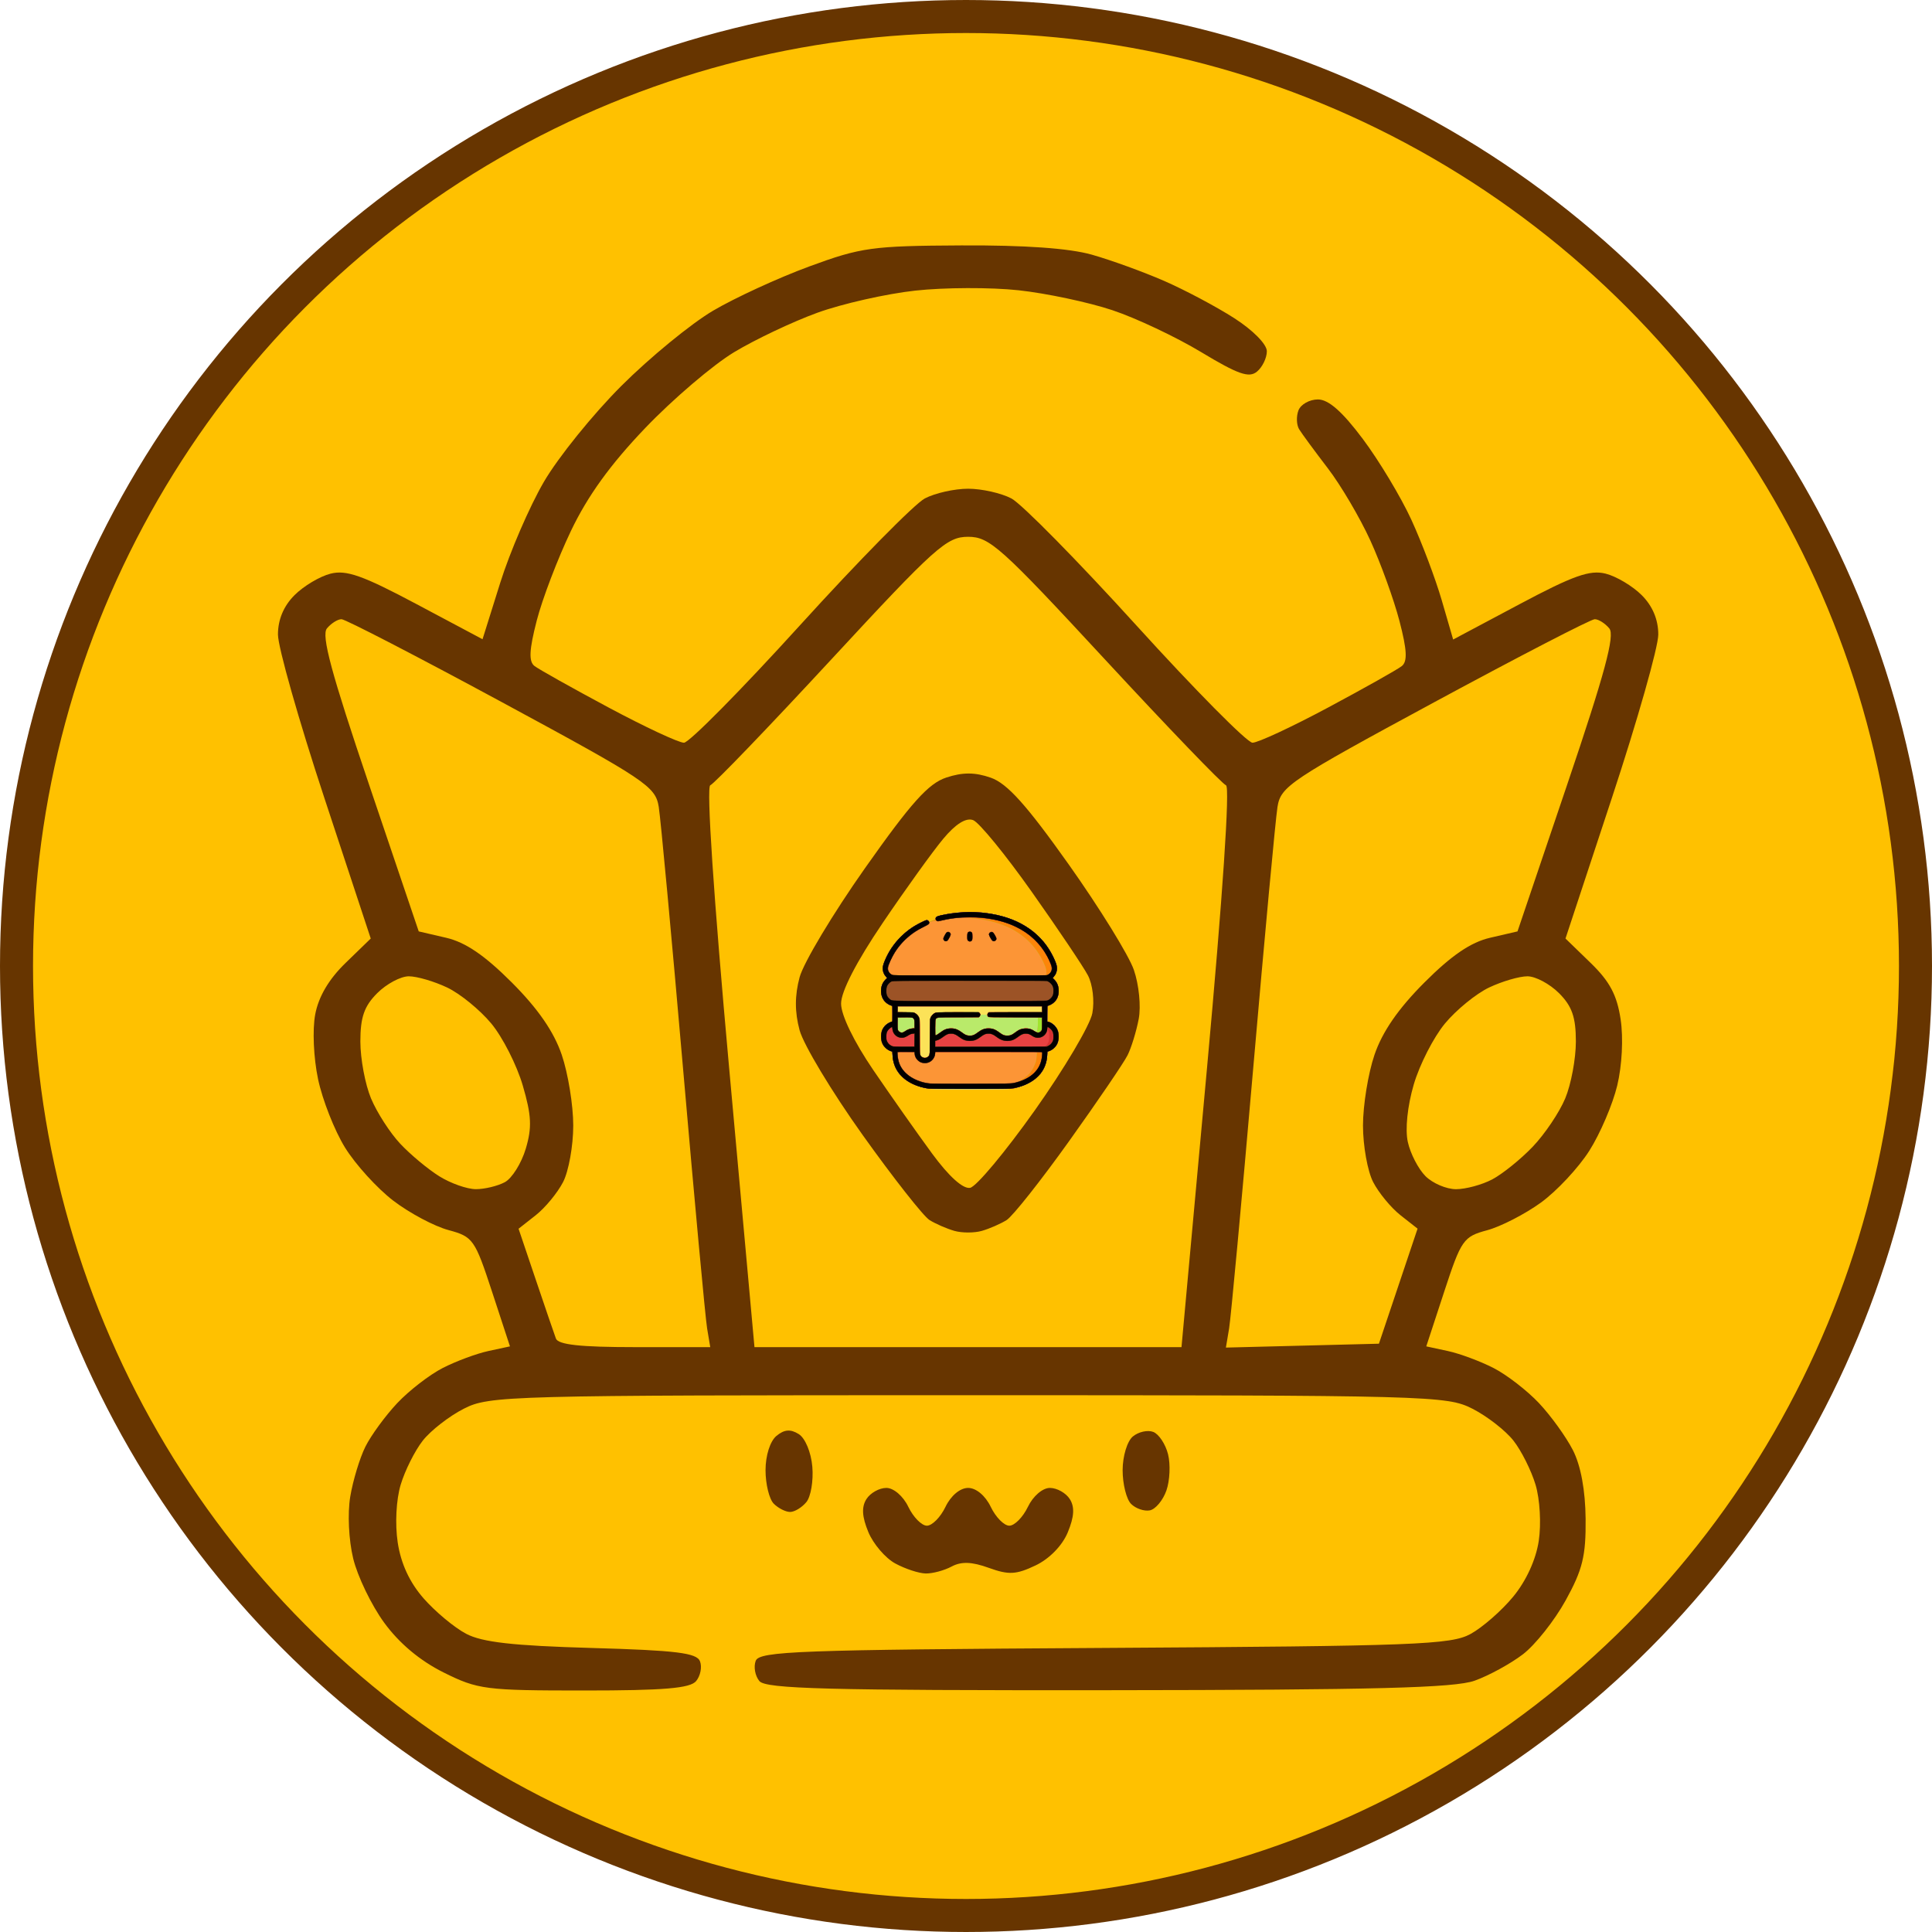 <svg width="351" height="351" viewBox="0 0 351 351" fill="none" xmlns="http://www.w3.org/2000/svg">
<circle cx="175.5" cy="175.5" r="172.5" fill="#FFC100" stroke="#673500" stroke-width="6"/>
<g clip-path="url(#clip0_56_78)">
<path d="M106.11 307.125C88.153 307.125 86.827 306.954 80.578 303.841C76.286 301.702 72.523 298.547 69.79 294.795C67.481 291.627 64.951 286.384 64.167 283.144C63.354 279.783 63.124 274.962 63.63 271.916C64.118 268.979 65.356 264.893 66.38 262.834C67.406 260.776 70.006 257.217 72.159 254.927C74.312 252.637 78.039 249.758 80.441 248.529C82.843 247.301 86.572 245.915 88.728 245.45L92.648 244.604L89.391 234.667C86.273 225.156 85.933 224.677 81.468 223.474C78.902 222.783 74.405 220.389 71.475 218.154C68.544 215.919 64.587 211.568 62.682 208.486C60.776 205.403 58.571 199.802 57.781 196.039C56.967 192.157 56.743 187.08 57.265 184.303C57.871 181.068 59.739 177.899 62.769 174.959L67.356 170.509L58.927 144.966C54.291 130.918 50.498 117.558 50.498 115.279C50.498 112.56 51.535 110.097 53.51 108.122C55.166 106.466 58.114 104.709 60.06 104.219C62.919 103.499 65.908 104.557 75.632 109.73L87.666 116.132L90.876 105.892C92.642 100.26 96.21 92.006 98.805 87.551C101.399 83.096 107.747 75.236 112.911 70.084C118.075 64.933 125.562 58.796 129.548 56.447C133.534 54.098 141.38 50.488 146.983 48.424C156.438 44.942 158.426 44.666 174.637 44.586C186.162 44.528 194.226 45.099 198.342 46.262C201.773 47.232 207.666 49.368 211.438 51.008C215.21 52.649 220.965 55.703 224.226 57.797C227.642 59.988 230.157 62.54 230.157 63.814C230.157 65.031 229.35 66.697 228.363 67.515C226.923 68.71 224.926 68.013 218.238 63.979C213.656 61.215 206.374 57.778 202.055 56.341C197.736 54.904 190.081 53.281 185.044 52.734C180.006 52.187 171.557 52.216 166.268 52.799C160.978 53.382 152.983 55.191 148.499 56.818C144.016 58.445 137.204 61.673 133.361 63.99C129.518 66.308 122.264 72.498 117.239 77.746C110.893 84.376 106.767 90.089 103.724 96.461C101.314 101.505 98.517 108.841 97.508 112.762C96.141 118.074 96.037 120.172 97.102 120.994C97.888 121.6 103.935 124.989 110.539 128.524C117.142 132.059 123.318 134.945 124.263 134.936C125.207 134.928 134.682 125.335 145.318 113.619C155.954 101.903 166.172 91.523 168.025 90.553C169.878 89.583 173.415 88.79 175.885 88.79C178.355 88.79 181.891 89.583 183.744 90.553C185.597 91.523 195.816 101.903 206.452 113.619C217.088 125.335 226.582 134.928 227.549 134.936C228.517 134.945 234.693 132.07 241.273 128.548C247.854 125.026 253.881 121.637 254.667 121.017C255.733 120.178 255.626 118.087 254.247 112.807C253.229 108.911 250.85 102.334 248.959 98.192C247.068 94.05 243.583 88.135 241.215 85.047C238.847 81.959 236.511 78.781 236.024 77.986C235.537 77.19 235.482 75.646 235.9 74.555C236.319 73.463 237.911 72.57 239.438 72.57C241.363 72.57 243.862 74.77 247.588 79.744C250.543 83.69 254.514 90.296 256.411 94.425C258.309 98.554 260.793 105.139 261.933 109.059L264.005 116.185L276.088 109.756C285.855 104.56 288.85 103.498 291.71 104.219C293.656 104.709 296.604 106.466 298.26 108.122C300.235 110.097 301.272 112.56 301.272 115.279C301.272 117.558 297.479 130.918 292.843 144.966L284.414 170.509L288.987 174.945C292.457 178.311 293.77 180.783 294.432 185.194C294.943 188.6 294.687 193.576 293.815 197.212C292.996 200.625 290.717 205.955 288.749 209.057C286.782 212.16 282.813 216.407 279.93 218.496C277.046 220.584 272.651 222.842 270.162 223.512C265.867 224.668 265.471 225.236 262.379 234.667L259.121 244.604L263.042 245.45C265.198 245.915 268.927 247.301 271.328 248.529C273.73 249.758 277.457 252.637 279.61 254.927C281.764 257.217 284.531 261.056 285.759 263.458C287.192 266.259 288.021 270.733 288.07 275.934C288.135 282.673 287.523 285.176 284.449 290.744C282.414 294.429 278.912 298.846 276.665 300.559C274.419 302.273 270.475 304.426 267.9 305.345C264.237 306.652 249.755 307.027 201.302 307.07C150.277 307.115 139.135 306.824 137.963 305.412C137.181 304.469 136.881 302.814 137.296 301.732C137.966 299.986 145.04 299.724 200.635 299.391C257.159 299.052 263.601 298.807 267.161 296.858C269.33 295.672 272.82 292.619 274.918 290.074C277.275 287.215 279.047 283.344 279.557 279.943C280.021 276.851 279.766 272.379 278.975 269.741C278.201 267.157 276.391 263.548 274.954 261.721C273.516 259.893 270.17 257.291 267.517 255.937C262.854 253.558 259.823 253.477 175.885 253.477C91.947 253.477 88.915 253.558 84.252 255.937C81.6 257.291 78.253 259.893 76.816 261.721C75.378 263.548 73.569 267.157 72.794 269.741C71.974 272.481 71.749 276.851 72.255 280.229C72.831 284.068 74.42 287.497 76.968 290.398C79.082 292.806 82.553 295.694 84.681 296.817C87.606 298.359 93.179 298.99 107.501 299.398C122.885 299.837 126.587 300.292 127.173 301.818C127.569 302.852 127.254 304.469 126.472 305.412C125.381 306.727 120.647 307.125 106.11 307.125ZM115.304 244.743H129.036L128.462 241.312C128.146 239.425 126.184 218.231 124.102 194.214C122.02 170.198 120.029 148.766 119.678 146.588C119.078 142.863 117.391 141.737 91.172 127.562C75.844 119.275 62.736 112.495 62.044 112.495C61.351 112.495 60.16 113.247 59.397 114.166C58.345 115.434 60.19 122.278 67.042 142.526L76.074 169.215L81.046 170.368C84.562 171.182 88.06 173.564 92.991 178.5C97.737 183.251 100.632 187.445 102.055 191.63C103.205 195.011 104.146 200.794 104.146 204.48C104.146 208.166 103.315 212.788 102.3 214.752C101.284 216.716 99.049 219.428 97.332 220.778L94.211 223.233L97.317 232.429C99.024 237.486 100.681 242.326 100.997 243.184C101.41 244.302 105.457 244.743 115.304 244.743ZM175.86 244.743H214.651L219.297 193.907C222.152 162.668 223.477 142.915 222.735 142.667C222.071 142.446 212.212 132.198 200.826 119.894C181.813 99.349 179.778 97.523 175.885 97.523C171.991 97.523 169.956 99.349 150.944 119.894C139.558 132.198 129.703 142.444 129.043 142.664C128.313 142.908 129.647 162.929 132.457 193.904L137.07 244.743H175.86ZM178.38 223.622C177.008 224.014 174.762 224.014 173.39 223.622C172.017 223.23 169.988 222.349 168.881 221.662C167.774 220.976 162.299 214.013 156.714 206.188C151.129 198.364 145.977 189.802 145.266 187.162C144.374 183.847 144.375 180.872 145.271 177.543C145.985 174.893 151.347 165.951 157.187 157.673C165.554 145.811 168.676 142.334 171.918 141.264C174.898 140.28 177.125 140.287 179.997 141.288C182.983 142.329 186.477 146.215 194.15 157.031C199.753 164.93 205.084 173.559 205.996 176.207C206.926 178.907 207.314 182.824 206.878 185.123C206.45 187.378 205.537 190.347 204.849 191.719C204.161 193.091 199.384 200.109 194.235 207.314C189.085 214.519 183.972 220.976 182.873 221.662C181.774 222.348 179.752 223.23 178.38 223.622L178.38 223.622ZM176.252 215.8C177.381 215.582 182.671 209.243 188.009 201.713C193.347 194.182 198.047 186.245 198.454 184.075C198.87 181.858 198.515 178.842 197.643 177.191C196.79 175.575 192.195 168.741 187.432 162.005C182.67 155.268 177.885 149.416 176.801 149C175.511 148.505 173.63 149.678 171.369 152.386C169.467 154.665 164.511 161.551 160.357 167.689C155.587 174.737 152.804 180.133 152.804 182.332C152.804 184.427 155.13 189.229 158.64 194.381C161.85 199.093 166.664 205.928 169.338 209.571C172.395 213.735 174.963 216.048 176.252 215.8ZM236.619 244.472L250.52 244.12L254.03 233.669L257.539 223.218L254.428 220.77C252.717 219.424 250.486 216.716 249.47 214.752C248.454 212.788 247.624 208.166 247.624 204.48C247.624 200.794 248.564 195.011 249.714 191.63C251.137 187.445 254.033 183.251 258.779 178.5C263.71 173.564 267.208 171.182 270.724 170.368L275.695 169.215L284.727 142.526C291.58 122.278 293.424 115.434 292.372 114.166C291.609 113.247 290.418 112.495 289.726 112.495C289.033 112.495 275.926 119.275 260.598 127.562C234.378 141.737 232.691 142.863 232.091 146.588C231.74 148.766 229.75 170.198 227.668 194.214C225.586 218.231 223.62 239.444 223.3 241.353L222.717 244.825L236.619 244.472ZM86.449 216.043C88.038 216.046 90.405 215.477 91.708 214.78C93.011 214.083 94.722 211.358 95.511 208.726C96.669 204.86 96.566 202.647 94.974 197.206C93.89 193.502 91.319 188.439 89.261 185.956C87.202 183.472 83.589 180.524 81.231 179.406C78.874 178.287 75.741 177.371 74.269 177.371C72.798 177.371 70.216 178.75 68.532 180.434C66.172 182.793 65.469 184.807 65.469 189.207C65.469 192.348 66.341 197.006 67.407 199.557C68.473 202.108 70.859 205.811 72.71 207.785C74.56 209.759 77.759 212.423 79.817 213.706C81.876 214.989 84.86 216.041 86.449 216.043ZM264.528 216.048C266.278 216.048 269.226 215.254 271.079 214.283C272.931 213.312 276.244 210.645 278.439 208.357C280.634 206.068 283.301 202.108 284.365 199.557C285.429 197.006 286.3 192.348 286.3 189.207C286.3 184.807 285.597 182.793 283.238 180.434C281.553 178.749 278.971 177.371 277.5 177.371C276.029 177.371 272.896 178.287 270.538 179.406C268.18 180.524 264.567 183.472 262.509 185.956C260.451 188.439 257.901 193.428 256.843 197.042C255.698 200.954 255.262 205.171 255.766 207.462C256.231 209.579 257.677 212.377 258.979 213.68C260.282 214.982 262.779 216.048 264.528 216.048ZM168.169 285.865C166.923 285.838 164.437 285.018 162.645 284.044C160.853 283.07 158.652 280.5 157.754 278.332C156.602 275.551 156.499 273.793 157.406 272.356C158.112 271.236 159.744 270.32 161.032 270.32C162.357 270.32 164.089 271.81 165.019 273.751C165.924 275.638 167.445 277.182 168.399 277.182C169.353 277.182 170.874 275.638 171.779 273.751C172.751 271.723 174.43 270.32 175.885 270.32C177.34 270.32 179.019 271.723 179.991 273.751C180.895 275.638 182.416 277.182 183.371 277.182C184.325 277.182 185.846 275.638 186.75 273.751C187.68 271.81 189.412 270.32 190.737 270.32C192.026 270.32 193.658 271.236 194.364 272.356C195.272 273.795 195.162 275.565 193.989 278.397C192.991 280.806 190.659 283.199 188.139 284.401C184.611 286.083 183.267 286.153 179.645 284.844C176.554 283.726 174.652 283.658 172.889 284.602C171.539 285.324 169.415 285.893 168.169 285.865L168.169 285.865ZM143.543 274.687C142.735 274.687 141.4 274.013 140.577 273.189C139.753 272.366 139.08 269.628 139.08 267.104C139.08 264.44 139.908 261.828 141.056 260.876C142.483 259.691 143.609 259.597 145.11 260.538C146.29 261.276 147.359 263.847 147.582 266.479C147.798 269.03 147.308 271.921 146.493 272.902C145.679 273.884 144.351 274.687 143.543 274.687ZM208.895 274.399C207.866 274.597 206.333 274.069 205.49 273.226C204.647 272.382 203.956 269.628 203.956 267.104C203.956 264.565 204.785 261.828 205.812 260.976C206.833 260.129 208.5 259.755 209.518 260.146C210.535 260.536 211.746 262.362 212.208 264.204C212.67 266.045 212.535 269.011 211.908 270.795C211.28 272.579 209.925 274.201 208.895 274.399Z" fill="#673500"/>
<path d="M169.051 197.834C167.871 197.737 166.72 197.414 165.679 196.888C163.471 195.774 162.258 194.014 162.107 191.706C162.075 191.213 162.044 191.072 161.965 191.046C161.067 190.745 160.411 190.096 160.168 189.267C160.036 188.815 160.036 187.819 160.168 187.367C160.298 186.922 160.578 186.488 160.942 186.164C161.242 185.898 161.779 185.608 161.975 185.607C162.077 185.607 162.085 185.497 162.085 184.197V182.787L161.786 182.674C161.137 182.428 160.561 181.895 160.269 181.271C160.111 180.933 160.1 180.853 160.1 180.028C160.1 179.166 160.104 179.135 160.301 178.72C160.421 178.467 160.634 178.164 160.828 177.97C161.083 177.714 161.133 177.633 161.061 177.593C160.886 177.495 160.517 176.875 160.411 176.502C160.27 176.005 160.322 175.549 160.601 174.827C161.618 172.194 163.388 170.004 165.773 168.429C166.535 167.926 168.109 167.136 168.349 167.136C168.455 167.136 168.601 167.195 168.68 167.269L168.822 167.402L169.376 167.217C169.904 167.041 169.933 167.022 169.974 166.819C170.046 166.466 170.131 166.43 171.604 166.131C174.627 165.518 177.819 165.519 180.836 166.134C185.989 167.185 189.749 170.045 191.61 174.329C191.994 175.213 192.117 175.704 192.065 176.148C192.017 176.567 191.743 177.176 191.476 177.46L191.282 177.667L191.596 177.981C191.779 178.164 191.994 178.472 192.111 178.72C192.308 179.135 192.312 179.166 192.312 180.028C192.312 180.853 192.302 180.933 192.144 181.271C191.851 181.895 191.275 182.428 190.626 182.674L190.327 182.787V184.197C190.327 185.513 190.334 185.607 190.44 185.607C190.618 185.607 191.158 185.898 191.459 186.155C191.801 186.448 192.113 186.931 192.243 187.37C192.376 187.818 192.377 188.813 192.244 189.267C192.002 190.096 191.346 190.745 190.447 191.046C190.367 191.073 190.336 191.215 190.301 191.72C190.142 194.031 188.935 195.779 186.734 196.888C185.64 197.438 184.585 197.728 183.281 197.836C182.425 197.907 169.914 197.905 169.051 197.834L169.051 197.834Z" fill="#FCE258"/>
<path d="M169.051 197.834C167.871 197.737 166.72 197.414 165.679 196.888C163.471 195.774 162.258 194.014 162.107 191.706C162.075 191.213 162.044 191.072 161.965 191.046C161.067 190.745 160.411 190.096 160.168 189.267C160.036 188.815 160.036 187.819 160.168 187.367C160.298 186.922 160.578 186.488 160.942 186.164C161.242 185.898 161.779 185.608 161.975 185.607C162.077 185.607 162.085 185.497 162.085 184.197V182.787L161.786 182.674C161.137 182.428 160.561 181.895 160.269 181.271C160.111 180.933 160.1 180.853 160.1 180.028C160.1 179.166 160.104 179.135 160.301 178.72C160.421 178.467 160.634 178.164 160.828 177.97C161.083 177.714 161.133 177.633 161.061 177.593C160.886 177.495 160.517 176.875 160.411 176.502C160.27 176.005 160.322 175.549 160.601 174.827C161.618 172.194 163.388 170.004 165.773 168.429C166.535 167.926 168.109 167.136 168.349 167.136C168.457 167.136 168.602 167.195 168.685 167.274L168.831 167.411L169.398 167.227C169.931 167.054 169.965 167.033 169.965 166.869C169.965 166.504 170.131 166.43 171.604 166.131C174.627 165.518 177.819 165.519 180.836 166.134C185.989 167.185 189.749 170.045 191.61 174.329C191.994 175.213 192.117 175.704 192.065 176.148C192.017 176.567 191.743 177.176 191.476 177.46L191.282 177.667L191.596 177.981C191.779 178.164 191.994 178.472 192.111 178.72C192.308 179.135 192.312 179.166 192.312 180.028C192.312 180.853 192.302 180.933 192.144 181.271C191.851 181.895 191.275 182.428 190.626 182.674L190.327 182.787V184.197C190.327 185.513 190.334 185.607 190.44 185.607C190.618 185.607 191.158 185.898 191.459 186.155C191.801 186.448 192.113 186.931 192.243 187.37C192.376 187.818 192.377 188.813 192.244 189.267C192.002 190.096 191.346 190.745 190.447 191.046C190.367 191.073 190.336 191.215 190.301 191.72C190.142 194.031 188.935 195.779 186.734 196.888C185.64 197.438 184.585 197.728 183.281 197.836C182.425 197.907 169.914 197.905 169.051 197.834L169.051 197.834ZM168.496 192.039C168.942 191.768 168.922 191.933 168.957 188.257C168.992 184.571 168.965 184.792 169.44 184.333C169.935 183.855 169.745 183.875 173.911 183.855C176.396 183.843 177.693 183.859 177.809 183.903C177.911 183.941 178.012 184.047 178.054 184.157L178.125 184.346L178.726 184.345L179.327 184.345L179.434 184.156C179.493 184.051 179.616 183.938 179.706 183.904C179.809 183.864 181.626 183.841 184.594 183.841H189.318V183.337V182.833H176.206H163.094V183.332V183.831L164.497 183.852C165.817 183.872 165.917 183.881 166.199 184.02C166.363 184.101 166.598 184.284 166.72 184.427C167.121 184.896 167.129 184.965 167.129 188.408C167.129 191.832 167.121 191.762 167.538 192.037C167.786 192.2 168.23 192.201 168.496 192.039V192.039Z" fill="#B9EA6A"/>
<path d="M169.051 197.834C167.871 197.737 166.72 197.414 165.679 196.888C163.471 195.774 162.258 194.014 162.107 191.706C162.075 191.213 162.044 191.072 161.965 191.046C161.067 190.745 160.411 190.096 160.168 189.267C160.036 188.815 160.036 187.819 160.168 187.367C160.298 186.922 160.578 186.488 160.942 186.164C161.242 185.898 161.779 185.608 161.975 185.607C162.077 185.607 162.085 185.497 162.085 184.197V182.787L161.786 182.674C161.137 182.428 160.561 181.895 160.269 181.271C160.111 180.933 160.1 180.853 160.1 180.028C160.1 179.166 160.104 179.135 160.301 178.72C160.421 178.467 160.634 178.164 160.828 177.97C161.083 177.714 161.133 177.633 161.061 177.593C160.886 177.495 160.517 176.875 160.411 176.502C160.27 176.005 160.322 175.549 160.601 174.827C161.618 172.194 163.388 170.004 165.773 168.429C166.535 167.926 168.109 167.136 168.349 167.136C168.457 167.136 168.602 167.195 168.685 167.274L168.831 167.411L169.398 167.227C169.931 167.054 169.965 167.033 169.965 166.869C169.965 166.504 170.131 166.43 171.604 166.131C174.627 165.518 177.819 165.519 180.836 166.134C185.989 167.185 189.749 170.045 191.61 174.329C191.994 175.213 192.117 175.704 192.065 176.148C192.017 176.567 191.743 177.176 191.476 177.46L191.282 177.667L191.596 177.981C191.779 178.164 191.994 178.472 192.111 178.72C192.308 179.135 192.312 179.166 192.312 180.028C192.312 180.853 192.302 180.933 192.144 181.271C191.851 181.895 191.275 182.428 190.626 182.674L190.327 182.787V184.197C190.327 185.513 190.334 185.607 190.44 185.607C190.618 185.607 191.158 185.898 191.459 186.155C191.801 186.448 192.113 186.931 192.243 187.37C192.376 187.818 192.377 188.813 192.244 189.267C192.002 190.096 191.346 190.745 190.447 191.046C190.367 191.073 190.336 191.215 190.301 191.72C190.142 194.031 188.935 195.779 186.734 196.888C185.64 197.438 184.585 197.728 183.281 197.836C182.425 197.907 169.914 197.905 169.051 197.834L169.051 197.834ZM168.496 192.039C168.942 191.768 168.922 191.933 168.957 188.257C168.992 184.542 168.961 184.78 169.477 184.304C169.959 183.86 169.818 183.873 174.053 183.873H177.856L177.977 184.022C178.155 184.242 178.134 184.56 177.931 184.719C177.767 184.848 177.713 184.85 174.055 184.85H170.346L170.14 185.034L169.934 185.218L169.915 186.641C169.901 187.649 169.916 188.065 169.965 188.065C170.093 188.065 170.433 187.862 170.922 187.495C171.609 186.98 171.986 186.847 172.771 186.844C173.578 186.841 173.925 186.964 174.744 187.548C175.464 188.062 175.636 188.129 176.231 188.127C176.777 188.125 177.009 188.028 177.706 187.511C178.44 186.967 178.788 186.845 179.61 186.845C180.428 186.845 180.709 186.947 181.564 187.557C182.272 188.061 182.446 188.129 183.039 188.127C183.585 188.125 183.817 188.028 184.515 187.511C185.237 186.975 185.599 186.846 186.387 186.844C187.088 186.842 187.41 186.944 187.975 187.345C188.188 187.497 188.293 187.538 188.349 187.491C188.49 187.374 188.562 186.813 188.562 185.824V184.85H184.115H179.668L179.513 184.695C179.317 184.499 179.316 184.276 179.51 184.05L179.662 183.873L184.49 183.856L189.318 183.839V183.336V182.833H176.206H163.094V183.332V183.831L164.497 183.852C165.817 183.872 165.917 183.882 166.199 184.02C166.363 184.101 166.598 184.285 166.72 184.427C167.122 184.896 167.129 184.965 167.129 188.408C167.129 191.832 167.121 191.762 167.538 192.037C167.787 192.201 168.23 192.202 168.496 192.039L168.496 192.039ZM164.488 187.298C164.913 187.008 165.27 186.875 165.757 186.824L166.12 186.786V186.011C166.12 185.282 166.111 185.225 165.968 185.058L165.816 184.882L164.455 184.862L163.094 184.843V185.976C163.094 187.103 163.095 187.111 163.257 187.303C163.432 187.511 163.722 187.619 163.977 187.57C164.063 187.554 164.294 187.431 164.488 187.298V187.298Z" fill="#AAAAAA"/>
<path d="M168.767 197.793C167.83 197.689 166.486 197.286 165.652 196.86C163.481 195.753 162.285 194.02 162.157 191.797L162.116 191.084L161.74 190.931C161.02 190.639 160.521 190.146 160.242 189.452C160.125 189.158 160.104 188.984 160.105 188.317C160.106 187.43 160.171 187.184 160.55 186.63C160.816 186.241 161.26 185.898 161.759 185.695L162.116 185.55V184.156V182.761L161.801 182.654C160.976 182.373 160.321 181.63 160.138 180.765C159.91 179.689 160.163 178.686 160.837 177.999L161.157 177.673L160.898 177.378C160.334 176.737 160.221 175.902 160.571 174.954C161.587 172.201 163.535 169.844 166.121 168.24C166.827 167.803 168.193 167.136 168.384 167.136C168.458 167.136 168.582 167.201 168.658 167.28L168.798 167.423L169.381 167.232C169.88 167.069 169.964 167.022 169.964 166.903C169.965 166.614 170.206 166.463 170.941 166.293C172.771 165.87 174.155 165.72 176.205 165.72C177.96 165.72 178.658 165.776 180.177 166.037C185.465 166.945 189.342 169.653 191.365 173.85C191.548 174.231 191.776 174.763 191.871 175.031C192.184 175.916 192.017 176.863 191.443 177.459L191.245 177.665L191.57 177.995C192.047 178.48 192.288 179.036 192.328 179.747C192.364 180.376 192.272 180.962 192.077 181.35C191.775 181.951 191.215 182.448 190.609 182.654L190.294 182.761L190.277 184.17L190.26 185.58L190.533 185.653C191.208 185.833 191.948 186.551 192.198 187.267C192.371 187.763 192.354 188.984 192.167 189.452C191.89 190.145 191.391 190.639 190.67 190.931L190.294 191.084L190.256 191.765C190.091 194.726 188.084 196.78 184.495 197.659C183.927 197.798 183.927 197.798 176.457 197.808C172.349 197.814 168.888 197.807 168.766 197.793H168.767ZM168.495 192.039C168.941 191.768 168.921 191.933 168.956 188.257C168.991 184.542 168.96 184.78 169.476 184.304C169.958 183.86 169.817 183.873 174.052 183.873H177.855L177.976 184.022C178.154 184.242 178.133 184.56 177.93 184.719C177.766 184.848 177.712 184.85 174.054 184.85H170.344L170.139 185.034L169.933 185.218L169.914 186.641C169.9 187.649 169.915 188.065 169.964 188.065C170.092 188.065 170.432 187.862 170.921 187.495C171.608 186.98 171.985 186.847 172.769 186.844C173.577 186.841 173.924 186.964 174.743 187.548C175.463 188.062 175.635 188.129 176.23 188.127C176.776 188.125 177.008 188.028 177.705 187.511C178.439 186.967 178.787 186.845 179.609 186.845C180.427 186.845 180.708 186.947 181.563 187.557C182.271 188.061 182.445 188.129 183.038 188.127C183.584 188.125 183.816 188.028 184.513 187.511C185.236 186.975 185.598 186.846 186.386 186.844C187.087 186.842 187.409 186.944 187.974 187.345C188.187 187.497 188.292 187.538 188.348 187.491C188.489 187.374 188.561 186.813 188.561 185.824V184.85H184.114H179.666L179.512 184.695C179.316 184.499 179.315 184.276 179.509 184.05L179.661 183.873L184.489 183.856L189.317 183.839V183.336V182.833H176.205H163.093V183.332V183.831L164.496 183.852C165.816 183.872 165.916 183.882 166.198 184.02C166.362 184.101 166.597 184.285 166.719 184.427C167.12 184.896 167.127 184.965 167.127 188.408C167.127 191.832 167.12 191.762 167.537 192.037C167.785 192.201 168.229 192.202 168.495 192.039L168.495 192.039ZM164.487 187.298C164.912 187.008 165.269 186.875 165.756 186.824L166.119 186.786V186.011C166.119 185.282 166.11 185.225 165.967 185.058L165.815 184.882L164.454 184.862L163.093 184.843V185.976C163.093 187.103 163.094 187.111 163.256 187.303C163.431 187.511 163.721 187.619 163.976 187.57C164.062 187.554 164.293 187.431 164.487 187.298V187.298Z" fill="#FC9536"/>
<path d="M168.767 197.793C167.83 197.689 166.486 197.286 165.652 196.86C163.481 195.753 162.285 194.02 162.157 191.797L162.116 191.084L161.74 190.931C161.02 190.639 160.521 190.146 160.242 189.452C160.125 189.158 160.104 188.984 160.105 188.317C160.106 187.43 160.171 187.184 160.55 186.63C160.816 186.241 161.26 185.898 161.759 185.695L162.116 185.55V184.156V182.761L161.801 182.654C160.976 182.373 160.321 181.63 160.138 180.765C159.91 179.689 160.163 178.686 160.837 177.999L161.157 177.673L160.898 177.378C160.334 176.737 160.221 175.902 160.571 174.954C161.587 172.201 163.535 169.844 166.121 168.24C166.828 167.802 168.193 167.136 168.385 167.136C168.459 167.136 168.589 167.205 168.673 167.289L168.825 167.442L169.395 167.246C169.887 167.077 169.964 167.031 169.964 166.908C169.964 166.614 170.203 166.464 170.941 166.293C172.771 165.87 174.155 165.72 176.205 165.72C177.96 165.72 178.658 165.776 180.177 166.037C185.465 166.945 189.342 169.653 191.365 173.85C191.548 174.231 191.776 174.763 191.871 175.031C192.184 175.916 192.017 176.863 191.443 177.459L191.245 177.665L191.57 177.995C192.047 178.48 192.288 179.036 192.328 179.747C192.364 180.376 192.272 180.962 192.077 181.35C191.775 181.951 191.215 182.448 190.609 182.654L190.294 182.761L190.277 184.17L190.26 185.58L190.533 185.653C191.208 185.833 191.948 186.551 192.198 187.267C192.371 187.763 192.354 188.984 192.167 189.452C191.89 190.145 191.391 190.639 190.67 190.931L190.294 191.084L190.256 191.765C190.091 194.726 188.084 196.78 184.495 197.659C183.927 197.798 183.927 197.798 176.457 197.808C172.349 197.814 168.888 197.807 168.766 197.793H168.767ZM184.211 196.744C185.202 196.517 186.492 195.697 187.168 194.863C187.575 194.36 188.009 193.527 188.181 192.917C188.254 192.658 188.331 192.155 188.352 191.8L188.391 191.154H179.146H169.901V191.395C169.901 191.995 169.468 192.655 168.869 192.967C168.417 193.203 167.684 193.212 167.227 192.987C166.63 192.693 166.233 192.14 166.145 191.477L166.103 191.154H164.598H163.093V191.566C163.093 192.099 163.247 192.842 163.465 193.365C164.242 195.221 166.27 196.501 168.987 196.85C169.091 196.863 172.453 196.869 176.457 196.863C183.09 196.853 183.78 196.843 184.211 196.744V196.744ZM168.623 191.963C168.955 191.657 168.956 191.648 168.956 188.311C168.956 186.099 168.977 185.14 169.031 184.961C169.129 184.632 169.58 184.137 169.916 183.99C170.166 183.881 170.437 183.872 173.81 183.854C175.803 183.843 177.528 183.852 177.643 183.873C178.095 183.957 178.265 184.456 177.93 184.719C177.766 184.848 177.712 184.85 174.054 184.85H170.344L170.139 185.034L169.933 185.218L169.914 186.641C169.9 187.649 169.915 188.065 169.964 188.065C170.092 188.065 170.432 187.862 170.921 187.495C171.608 186.98 171.985 186.847 172.769 186.844C173.577 186.841 173.924 186.964 174.743 187.548C175.463 188.062 175.635 188.129 176.23 188.127C176.776 188.125 177.008 188.028 177.705 187.511C178.439 186.967 178.787 186.845 179.609 186.845C180.427 186.845 180.708 186.947 181.563 187.557C182.271 188.061 182.445 188.129 183.038 188.127C183.584 188.125 183.816 188.028 184.513 187.511C185.236 186.975 185.598 186.846 186.386 186.844C187.087 186.842 187.409 186.944 187.974 187.345C188.187 187.497 188.292 187.538 188.348 187.491C188.489 187.374 188.561 186.813 188.561 185.824V184.85H184.114H179.666L179.512 184.695C179.316 184.499 179.315 184.276 179.509 184.05L179.661 183.873L184.489 183.856L189.317 183.838V183.336V182.833H176.205H163.093V183.33V183.828L164.496 183.851L165.898 183.874L166.245 184.069C166.677 184.312 166.969 184.683 167.059 185.103C167.103 185.31 167.128 186.513 167.128 188.494C167.128 191.422 167.134 191.573 167.25 191.765C167.529 192.221 168.233 192.323 168.623 191.963V191.963ZM164.487 187.298C164.912 187.008 165.269 186.875 165.756 186.824L166.119 186.786V186.011C166.119 185.282 166.11 185.225 165.967 185.058L165.815 184.882L164.454 184.862L163.093 184.843V185.976C163.093 187.103 163.094 187.111 163.256 187.303C163.431 187.511 163.721 187.619 163.976 187.57C164.062 187.554 164.293 187.431 164.487 187.298V187.298ZM190.023 177.081C190.176 176.81 190.114 176.108 189.889 175.553C188.678 172.566 186.705 170.35 183.896 168.822C181.512 167.526 178.178 166.758 174.937 166.758C173.585 166.758 172.874 166.855 170.677 167.341C170.416 167.398 170.317 167.396 170.193 167.33C170.025 167.24 169.813 167.261 169.192 167.432C168.897 167.512 168.829 167.556 168.828 167.665C168.824 167.89 168.699 167.987 167.947 168.344C165.737 169.396 164.047 170.836 162.758 172.763C162.005 173.889 161.328 175.394 161.328 175.941C161.328 176.516 161.731 177.029 162.288 177.161C162.402 177.188 168.67 177.212 176.219 177.216L189.943 177.222L190.023 177.081ZM171.689 170.982C171.525 170.916 171.351 170.68 171.351 170.523C171.351 170.356 171.845 169.483 172.002 169.373C172.075 169.322 172.201 169.28 172.282 169.28C172.478 169.28 172.738 169.549 172.738 169.752C172.738 169.917 172.293 170.793 172.152 170.905C172.025 171.007 171.832 171.039 171.689 170.982ZM175.831 170.879C175.723 170.741 175.701 170.623 175.701 170.188C175.701 169.58 175.772 169.381 176.027 169.275C176.251 169.182 176.464 169.262 176.618 169.496C176.771 169.729 176.728 170.724 176.558 170.912C176.378 171.111 176.001 171.094 175.831 170.879ZM180.227 170.871C179.994 170.602 179.672 169.954 179.672 169.754C179.672 169.406 180.056 169.177 180.363 169.341C180.509 169.419 181.059 170.352 181.059 170.522C181.059 170.592 181 170.724 180.928 170.815C180.769 171.018 180.38 171.049 180.227 170.871Z" fill="#A0E42D"/>
<path d="M168.767 197.793C167.83 197.689 166.486 197.286 165.652 196.86C163.481 195.753 162.285 194.02 162.157 191.797L162.116 191.084L161.74 190.931C161.02 190.639 160.521 190.146 160.242 189.452C160.125 189.158 160.104 188.984 160.105 188.317C160.106 187.43 160.171 187.184 160.55 186.63C160.816 186.241 161.26 185.898 161.759 185.695L162.116 185.55V184.156V182.761L161.801 182.654C160.976 182.373 160.321 181.63 160.138 180.765C159.91 179.689 160.163 178.686 160.837 177.999L161.157 177.673L160.898 177.378C160.334 176.737 160.221 175.902 160.571 174.954C161.587 172.201 163.535 169.844 166.121 168.24C166.828 167.802 168.193 167.136 168.385 167.136C168.459 167.136 168.589 167.205 168.673 167.289L168.825 167.442L169.395 167.246C169.887 167.077 169.964 167.031 169.964 166.908C169.964 166.614 170.203 166.464 170.941 166.293C172.771 165.87 174.155 165.72 176.205 165.72C177.96 165.72 178.658 165.776 180.177 166.037C185.465 166.945 189.342 169.653 191.365 173.85C191.548 174.231 191.776 174.763 191.871 175.031C192.184 175.916 192.017 176.863 191.443 177.459L191.245 177.665L191.57 177.995C192.047 178.48 192.288 179.036 192.328 179.747C192.364 180.376 192.272 180.962 192.077 181.35C191.775 181.951 191.215 182.448 190.609 182.654L190.294 182.761L190.277 184.17L190.26 185.58L190.533 185.653C191.208 185.833 191.948 186.551 192.198 187.267C192.371 187.763 192.354 188.984 192.167 189.452C191.89 190.145 191.391 190.639 190.67 190.931L190.294 191.084L190.256 191.765C190.091 194.726 188.084 196.78 184.495 197.659C183.927 197.798 183.927 197.798 176.457 197.808C172.349 197.814 168.888 197.807 168.766 197.793H168.767ZM184.211 196.744C185.202 196.517 186.492 195.697 187.168 194.863C187.575 194.36 188.009 193.527 188.181 192.917C188.254 192.658 188.331 192.155 188.352 191.8L188.391 191.154H179.146H169.901V191.395C169.901 191.995 169.468 192.655 168.869 192.967C168.417 193.203 167.684 193.212 167.227 192.987C166.63 192.693 166.233 192.14 166.145 191.477L166.103 191.154H164.598H163.093V191.566C163.093 192.099 163.247 192.842 163.465 193.365C164.242 195.221 166.27 196.501 168.987 196.85C169.091 196.863 172.453 196.869 176.457 196.863C183.09 196.853 183.78 196.843 184.211 196.744V196.744ZM168.51 192.044C168.595 191.983 168.723 191.856 168.794 191.76C168.92 191.591 168.925 191.495 168.956 188.297C168.987 185.063 168.989 185.003 169.125 184.75C169.286 184.449 169.646 184.115 169.942 183.991C170.11 183.921 170.875 183.905 173.997 183.905C177.76 183.905 177.847 183.907 177.97 184.031C178.145 184.206 178.133 184.504 177.941 184.695L177.787 184.85H174.093C170.085 184.85 170.136 184.846 169.976 185.195C169.925 185.307 169.901 185.806 169.901 186.745V188.13L170.111 188.042C170.227 187.994 170.56 187.777 170.852 187.56C171.479 187.094 171.78 186.954 172.366 186.858C173.188 186.722 173.949 186.953 174.781 187.59C175.385 188.053 175.629 188.148 176.205 188.146C176.795 188.144 176.906 188.099 177.665 187.554C178.565 186.906 179.259 186.711 180.109 186.866C180.61 186.957 180.983 187.143 181.628 187.621C182.227 188.066 182.466 188.154 183.045 188.147C183.572 188.141 183.808 188.048 184.363 187.628C184.994 187.15 185.29 186.998 185.796 186.892C186.584 186.725 187.277 186.872 187.973 187.35C188.381 187.632 188.704 187.666 188.983 187.459C189.288 187.232 189.315 187.109 189.316 185.939L189.317 184.852L184.465 184.835C179.139 184.817 179.466 184.842 179.385 184.438C179.357 184.3 179.383 184.203 179.483 184.077L179.618 183.905H184.468H189.317V183.369V182.833H176.205H163.093V183.365V183.898L164.564 183.917L166.035 183.936L166.345 184.127C166.693 184.343 167.023 184.824 167.087 185.211C167.108 185.342 167.126 186.819 167.127 188.494C167.127 191.014 167.143 191.569 167.218 191.713C167.456 192.173 168.098 192.337 168.51 192.043L168.51 192.044ZM164.385 187.379C164.817 187.072 165.153 186.932 165.645 186.855L166.119 186.782V186C166.119 185.22 166.118 185.218 165.935 185.034L165.75 184.85H164.422H163.093V185.976C163.093 187.036 163.101 187.113 163.23 187.276C163.529 187.657 163.943 187.694 164.385 187.379ZM190.023 177.081C190.176 176.81 190.114 176.108 189.889 175.553C188.678 172.566 186.705 170.35 183.896 168.822C181.512 167.526 178.178 166.758 174.937 166.758C173.585 166.758 172.874 166.855 170.677 167.341C170.416 167.398 170.317 167.396 170.193 167.33C170.025 167.24 169.813 167.261 169.192 167.432C168.897 167.512 168.829 167.556 168.828 167.665C168.824 167.89 168.699 167.987 167.947 168.344C165.737 169.396 164.047 170.836 162.758 172.763C162.005 173.889 161.328 175.394 161.328 175.941C161.328 176.516 161.731 177.029 162.288 177.161C162.402 177.188 168.67 177.212 176.219 177.216L189.943 177.222L190.023 177.081ZM171.689 170.982C171.525 170.916 171.351 170.68 171.351 170.523C171.351 170.356 171.845 169.483 172.002 169.373C172.075 169.322 172.201 169.28 172.282 169.28C172.478 169.28 172.738 169.549 172.738 169.752C172.738 169.917 172.293 170.793 172.152 170.905C172.025 171.007 171.832 171.039 171.689 170.982ZM175.831 170.879C175.723 170.741 175.701 170.623 175.701 170.188C175.701 169.58 175.772 169.381 176.027 169.275C176.251 169.182 176.464 169.262 176.618 169.496C176.771 169.729 176.728 170.724 176.558 170.912C176.378 171.111 176.001 171.094 175.831 170.879ZM180.227 170.871C179.994 170.602 179.672 169.954 179.672 169.754C179.672 169.406 180.056 169.177 180.363 169.341C180.509 169.419 181.059 170.352 181.059 170.522C181.059 170.592 181 170.724 180.928 170.815C180.769 171.018 180.38 171.049 180.227 170.871Z" fill="#FC8509"/>
<path d="M168.767 197.793C167.83 197.689 166.486 197.286 165.652 196.86C163.481 195.753 162.285 194.02 162.157 191.797L162.116 191.084L161.74 190.931C161.02 190.639 160.521 190.146 160.242 189.452C160.125 189.158 160.104 188.984 160.105 188.317C160.106 187.43 160.171 187.184 160.55 186.63C160.816 186.241 161.26 185.898 161.759 185.695L162.116 185.55V184.156V182.761L161.801 182.654C160.976 182.373 160.321 181.63 160.138 180.765C159.91 179.689 160.163 178.686 160.837 177.999L161.157 177.673L160.898 177.378C160.334 176.737 160.221 175.902 160.571 174.954C161.587 172.201 163.535 169.844 166.121 168.24C166.828 167.802 168.193 167.136 168.385 167.136C168.707 167.136 168.947 167.639 168.749 167.899C168.706 167.954 168.346 168.155 167.947 168.344C164.922 169.784 162.715 172.105 161.556 175.063C161.178 176.029 161.288 176.606 161.927 177.002L162.232 177.191H176.2H190.168L190.435 177.038C191.033 176.695 191.225 176.056 190.952 175.316C190.554 174.236 189.989 173.203 189.254 172.211C186.607 168.638 181.985 166.671 176.237 166.671C174.256 166.672 172.657 166.854 171.025 167.266C170.76 167.333 170.474 167.388 170.39 167.388C170.193 167.388 169.964 167.142 169.964 166.931C169.964 166.613 170.188 166.467 170.941 166.293C172.771 165.87 174.155 165.72 176.205 165.72C177.96 165.72 178.658 165.776 180.177 166.037C185.465 166.945 189.342 169.653 191.365 173.85C191.548 174.231 191.776 174.763 191.871 175.031C192.184 175.916 192.017 176.863 191.443 177.459L191.245 177.665L191.57 177.995C192.047 178.48 192.288 179.036 192.328 179.747C192.364 180.376 192.272 180.962 192.077 181.35C191.775 181.951 191.215 182.448 190.609 182.654L190.294 182.761L190.277 184.17L190.26 185.58L190.533 185.653C191.208 185.833 191.948 186.551 192.198 187.267C192.371 187.763 192.354 188.984 192.167 189.452C191.89 190.145 191.391 190.639 190.67 190.931L190.294 191.084L190.256 191.765C190.091 194.726 188.084 196.78 184.495 197.659C183.927 197.798 183.927 197.798 176.457 197.808C172.349 197.814 168.888 197.807 168.766 197.793H168.767ZM184.211 196.74C186.689 196.15 188.249 195.033 188.941 193.355C189.171 192.797 189.317 192.103 189.317 191.566V191.154H179.609H169.901V191.395C169.901 191.995 169.468 192.655 168.869 192.967C168.417 193.203 167.684 193.212 167.227 192.987C166.63 192.693 166.233 192.14 166.145 191.477L166.103 191.154H164.598H163.093V191.566C163.093 192.099 163.247 192.842 163.465 193.365C164.242 195.221 166.27 196.501 168.987 196.85C169.091 196.863 172.453 196.869 176.457 196.863C183.207 196.853 183.773 196.844 184.211 196.74V196.74ZM168.51 192.044C168.595 191.983 168.723 191.856 168.794 191.76C168.92 191.591 168.925 191.495 168.956 188.297C168.987 185.063 168.989 185.003 169.125 184.75C169.286 184.449 169.646 184.115 169.942 183.991C170.11 183.921 170.875 183.905 173.997 183.905C177.76 183.905 177.847 183.907 177.97 184.031C178.145 184.206 178.133 184.504 177.941 184.695L177.787 184.85H174.093C170.085 184.85 170.136 184.846 169.976 185.195C169.925 185.307 169.901 185.806 169.901 186.745V188.13L170.111 188.042C170.227 187.994 170.56 187.777 170.852 187.56C171.479 187.094 171.78 186.954 172.366 186.858C173.188 186.722 173.949 186.953 174.781 187.59C175.385 188.053 175.629 188.148 176.205 188.146C176.795 188.144 176.906 188.099 177.665 187.554C178.565 186.906 179.259 186.711 180.109 186.866C180.61 186.957 180.983 187.143 181.628 187.621C182.227 188.066 182.466 188.154 183.045 188.147C183.572 188.141 183.808 188.048 184.363 187.628C184.994 187.15 185.29 186.998 185.796 186.892C186.584 186.725 187.277 186.872 187.973 187.35C188.381 187.632 188.704 187.666 188.983 187.459C189.288 187.232 189.315 187.109 189.316 185.939L189.317 184.852L184.465 184.835C179.139 184.817 179.466 184.842 179.385 184.438C179.357 184.3 179.383 184.203 179.483 184.077L179.618 183.905H184.468H189.317V183.369V182.833H176.205H163.093V183.365V183.898L164.564 183.917L166.035 183.936L166.345 184.127C166.693 184.343 167.023 184.824 167.087 185.211C167.108 185.342 167.126 186.819 167.127 188.494C167.127 191.014 167.143 191.569 167.218 191.713C167.456 192.173 168.098 192.337 168.51 192.043L168.51 192.044ZM164.385 187.379C164.817 187.072 165.153 186.932 165.645 186.855L166.119 186.782V186C166.119 185.22 166.118 185.218 165.935 185.034L165.75 184.85H164.422H163.093V185.976C163.093 187.036 163.101 187.113 163.23 187.276C163.529 187.657 163.943 187.694 164.385 187.379ZM171.689 170.982C171.525 170.916 171.351 170.68 171.351 170.523C171.351 170.356 171.845 169.483 172.002 169.373C172.075 169.322 172.201 169.28 172.282 169.28C172.478 169.28 172.738 169.549 172.738 169.752C172.738 169.917 172.293 170.793 172.152 170.905C172.025 171.007 171.832 171.039 171.689 170.982ZM175.831 170.879C175.723 170.741 175.701 170.623 175.701 170.188C175.701 169.58 175.772 169.381 176.027 169.275C176.251 169.182 176.464 169.262 176.618 169.496C176.771 169.729 176.728 170.724 176.558 170.912C176.378 171.111 176.001 171.094 175.831 170.879ZM180.227 170.871C179.994 170.602 179.672 169.954 179.672 169.754C179.672 169.406 180.056 169.177 180.363 169.341C180.509 169.419 181.059 170.352 181.059 170.522C181.059 170.592 181 170.724 180.928 170.815C180.769 171.018 180.38 171.049 180.227 170.871Z" fill="#E74242"/>
<path d="M168.767 197.793C167.83 197.689 166.486 197.286 165.652 196.86C163.481 195.753 162.285 194.02 162.157 191.797L162.116 191.084L161.74 190.931C161.02 190.639 160.521 190.146 160.242 189.452C160.125 189.158 160.104 188.984 160.105 188.317C160.106 187.43 160.171 187.184 160.55 186.63C160.816 186.241 161.26 185.898 161.759 185.695L162.116 185.55V184.156V182.761L161.801 182.654C160.976 182.373 160.321 181.63 160.138 180.765C159.91 179.689 160.163 178.686 160.837 177.999L161.157 177.673L160.898 177.378C160.334 176.737 160.221 175.902 160.571 174.954C161.587 172.201 163.535 169.844 166.121 168.24C166.828 167.802 168.193 167.136 168.385 167.136C168.707 167.136 168.947 167.639 168.749 167.899C168.706 167.954 168.346 168.155 167.947 168.344C164.922 169.784 162.715 172.105 161.556 175.063C161.178 176.029 161.288 176.606 161.927 177.002L162.232 177.191H176.2H190.168L190.435 177.038C191.033 176.695 191.225 176.056 190.952 175.316C190.554 174.236 189.989 173.203 189.254 172.211C186.607 168.638 181.985 166.671 176.237 166.671C174.256 166.672 172.657 166.854 171.025 167.266C170.76 167.333 170.474 167.388 170.39 167.388C170.193 167.388 169.964 167.142 169.964 166.931C169.964 166.613 170.188 166.467 170.941 166.293C172.771 165.87 174.155 165.72 176.205 165.72C177.96 165.72 178.658 165.776 180.177 166.037C185.465 166.945 189.342 169.653 191.365 173.85C191.548 174.231 191.776 174.763 191.871 175.031C192.184 175.916 192.017 176.863 191.443 177.459L191.245 177.665L191.57 177.995C192.047 178.48 192.288 179.036 192.328 179.747C192.364 180.376 192.272 180.962 192.077 181.35C191.775 181.951 191.215 182.448 190.609 182.654L190.294 182.761L190.277 184.17L190.26 185.58L190.533 185.653C191.208 185.833 191.948 186.551 192.198 187.267C192.371 187.763 192.354 188.984 192.167 189.452C191.89 190.145 191.391 190.639 190.67 190.931L190.294 191.084L190.256 191.765C190.091 194.726 188.084 196.78 184.495 197.659C183.927 197.798 183.927 197.798 176.457 197.808C172.349 197.814 168.888 197.807 168.766 197.793H168.767ZM184.211 196.74C186.689 196.15 188.249 195.033 188.941 193.355C189.171 192.797 189.317 192.103 189.317 191.566V191.154H179.609H169.901V191.395C169.901 191.995 169.468 192.655 168.869 192.967C168.417 193.203 167.684 193.212 167.227 192.987C166.63 192.693 166.233 192.14 166.145 191.477L166.103 191.154H164.598H163.093V191.566C163.093 192.099 163.247 192.842 163.465 193.365C164.242 195.221 166.27 196.501 168.987 196.85C169.091 196.863 172.453 196.869 176.457 196.863C183.207 196.853 183.773 196.844 184.211 196.74V196.74ZM168.51 192.044C168.595 191.983 168.723 191.856 168.794 191.76C168.92 191.591 168.925 191.495 168.956 188.297C168.987 185.063 168.989 185.003 169.125 184.75C169.286 184.449 169.646 184.115 169.942 183.991C170.11 183.921 170.875 183.905 173.997 183.905C177.76 183.905 177.847 183.907 177.97 184.031C178.145 184.206 178.133 184.504 177.941 184.695L177.787 184.85H174.093C170.085 184.85 170.136 184.846 169.976 185.195C169.925 185.307 169.901 185.806 169.901 186.745V188.13L170.111 188.042C170.227 187.994 170.56 187.777 170.852 187.56C171.479 187.094 171.78 186.954 172.366 186.858C173.188 186.722 173.949 186.953 174.781 187.59C175.385 188.053 175.629 188.148 176.205 188.146C176.795 188.144 176.906 188.099 177.665 187.554C178.565 186.906 179.259 186.711 180.109 186.866C180.61 186.957 180.983 187.143 181.628 187.621C182.227 188.066 182.466 188.154 183.045 188.147C183.572 188.141 183.808 188.048 184.363 187.628C184.994 187.15 185.29 186.998 185.796 186.892C186.584 186.725 187.277 186.872 187.973 187.35C188.381 187.632 188.704 187.666 188.983 187.459C189.288 187.232 189.315 187.109 189.316 185.939L189.317 184.852L184.465 184.835C179.139 184.817 179.466 184.842 179.385 184.438C179.357 184.3 179.383 184.203 179.483 184.077L179.618 183.905H184.468H189.317V183.369V182.833H176.205H163.093V183.365V183.898L164.564 183.917L166.035 183.936L166.345 184.127C166.693 184.343 167.023 184.824 167.087 185.211C167.108 185.342 167.126 186.819 167.127 188.494C167.127 191.014 167.143 191.569 167.218 191.713C167.456 192.173 168.098 192.337 168.51 192.043L168.51 192.044ZM166.119 188.979V187.813H165.908C165.606 187.813 165.312 187.926 164.972 188.171C164.549 188.478 164.169 188.592 163.699 188.554C163.218 188.516 162.882 188.349 162.543 187.982C162.271 187.687 162.084 187.216 162.084 186.824C162.084 186.709 162.058 186.615 162.026 186.615C161.872 186.615 161.403 187.064 161.236 187.374C161.069 187.681 161.049 187.779 161.047 188.286C161.043 189.045 161.211 189.45 161.679 189.806C162.093 190.122 162.229 190.14 164.243 190.143L166.119 190.145V188.979ZM190.13 189.892C190.524 189.402 190.609 189.123 190.609 188.317C190.609 187.684 190.59 187.552 190.459 187.277L190.309 186.962L190.255 187.199C189.99 188.369 188.65 188.943 187.658 188.312C186.919 187.841 186.803 187.8 186.291 187.829C185.759 187.858 185.624 187.916 184.999 188.383C184.756 188.564 184.373 188.801 184.148 188.909C183.761 189.094 183.698 189.105 183.013 189.102C182.132 189.099 181.822 188.995 181.122 188.467C180.451 187.961 180.213 187.851 179.734 187.824C179.151 187.791 178.869 187.888 178.276 188.328C177.487 188.913 177.071 189.086 176.363 189.123C175.522 189.167 175.079 189.021 174.295 188.443C173.61 187.938 173.314 187.813 172.801 187.813C172.312 187.813 171.979 187.942 171.449 188.336C170.807 188.814 170.667 188.895 170.28 189.015L169.933 189.122L169.914 189.634L169.896 190.145H179.911H189.926L190.13 189.892ZM164.385 187.379C164.817 187.072 165.153 186.932 165.645 186.855L166.119 186.782V186C166.119 185.22 166.118 185.218 165.935 185.034L165.75 184.85H164.422H163.093V185.976C163.093 187.036 163.101 187.113 163.23 187.276C163.529 187.657 163.943 187.694 164.385 187.379ZM171.689 170.982C171.525 170.916 171.351 170.68 171.351 170.523C171.351 170.356 171.845 169.483 172.002 169.373C172.075 169.322 172.201 169.28 172.282 169.28C172.478 169.28 172.738 169.549 172.738 169.752C172.738 169.917 172.293 170.793 172.152 170.905C172.025 171.007 171.832 171.039 171.689 170.982ZM175.831 170.879C175.723 170.741 175.701 170.623 175.701 170.188C175.701 169.58 175.772 169.381 176.027 169.275C176.251 169.182 176.464 169.262 176.618 169.496C176.771 169.729 176.728 170.724 176.558 170.912C176.378 171.111 176.001 171.094 175.831 170.879ZM180.227 170.871C179.994 170.602 179.672 169.954 179.672 169.754C179.672 169.406 180.056 169.177 180.363 169.341C180.509 169.419 181.059 170.352 181.059 170.522C181.059 170.592 181 170.724 180.928 170.815C180.769 171.018 180.38 171.049 180.227 170.871Z" fill="#D63131"/>
<path d="M168.767 197.793C167.83 197.689 166.486 197.286 165.652 196.86C163.481 195.753 162.285 194.02 162.157 191.797L162.116 191.084L161.74 190.931C161.02 190.639 160.521 190.146 160.242 189.452C160.125 189.158 160.104 188.984 160.105 188.317C160.106 187.43 160.171 187.184 160.55 186.63C160.816 186.241 161.26 185.898 161.759 185.695L162.116 185.55V184.156V182.761L161.801 182.654C160.976 182.373 160.321 181.63 160.138 180.765C159.91 179.689 160.163 178.686 160.837 177.999L161.157 177.673L160.898 177.378C160.334 176.737 160.221 175.902 160.571 174.954C161.587 172.201 163.535 169.844 166.121 168.24C166.828 167.802 168.193 167.136 168.385 167.136C168.707 167.136 168.947 167.639 168.749 167.899C168.706 167.954 168.346 168.155 167.947 168.344C164.922 169.784 162.715 172.105 161.556 175.063C161.178 176.029 161.288 176.606 161.927 177.002L162.232 177.191H176.2H190.168L190.435 177.038C191.033 176.695 191.225 176.056 190.952 175.316C190.554 174.236 189.989 173.203 189.254 172.211C186.607 168.638 181.985 166.671 176.237 166.671C174.256 166.672 172.657 166.854 171.025 167.266C170.76 167.333 170.474 167.388 170.39 167.388C170.193 167.388 169.964 167.142 169.964 166.931C169.964 166.613 170.188 166.467 170.941 166.293C172.771 165.87 174.155 165.72 176.205 165.72C177.96 165.72 178.658 165.776 180.177 166.037C185.465 166.945 189.342 169.653 191.365 173.85C191.548 174.231 191.776 174.763 191.871 175.031C192.184 175.916 192.017 176.863 191.443 177.459L191.245 177.665L191.57 177.995C192.047 178.48 192.288 179.036 192.328 179.747C192.364 180.376 192.272 180.962 192.077 181.35C191.775 181.951 191.215 182.448 190.609 182.654L190.294 182.761L190.277 184.17L190.26 185.58L190.533 185.653C191.208 185.833 191.948 186.551 192.198 187.267C192.371 187.763 192.354 188.984 192.167 189.452C191.89 190.145 191.391 190.639 190.67 190.931L190.294 191.084L190.256 191.765C190.091 194.726 188.084 196.78 184.495 197.659C183.927 197.798 183.927 197.798 176.457 197.808C172.349 197.814 168.888 197.807 168.766 197.793H168.767ZM184.211 196.74C186.689 196.15 188.249 195.033 188.941 193.355C189.171 192.797 189.317 192.103 189.317 191.566V191.154H179.609H169.901V191.395C169.901 191.995 169.468 192.655 168.869 192.967C168.417 193.203 167.684 193.212 167.227 192.987C166.63 192.693 166.233 192.14 166.145 191.477L166.103 191.154H164.598H163.093V191.566C163.093 192.099 163.247 192.842 163.465 193.365C164.242 195.221 166.27 196.501 168.987 196.85C169.091 196.863 172.453 196.869 176.457 196.863C183.207 196.853 183.773 196.844 184.211 196.74V196.74ZM168.51 192.044C168.595 191.983 168.723 191.856 168.794 191.76C168.92 191.591 168.925 191.495 168.956 188.297C168.987 185.063 168.989 185.003 169.125 184.75C169.286 184.449 169.646 184.115 169.942 183.991C170.11 183.921 170.875 183.905 173.997 183.905C177.76 183.905 177.847 183.907 177.97 184.031C178.145 184.206 178.133 184.504 177.941 184.695L177.787 184.85H174.093C170.085 184.85 170.136 184.846 169.976 185.195C169.925 185.307 169.901 185.806 169.901 186.745V188.13L170.111 188.042C170.227 187.994 170.56 187.777 170.852 187.56C171.479 187.094 171.78 186.954 172.366 186.858C173.188 186.722 173.949 186.953 174.781 187.59C175.385 188.053 175.629 188.148 176.205 188.146C176.795 188.144 176.906 188.099 177.665 187.554C178.565 186.906 179.259 186.711 180.109 186.866C180.61 186.957 180.983 187.143 181.628 187.621C182.227 188.066 182.466 188.154 183.045 188.147C183.572 188.141 183.808 188.048 184.363 187.628C184.994 187.15 185.29 186.998 185.796 186.892C186.584 186.725 187.277 186.872 187.973 187.35C188.381 187.632 188.704 187.666 188.983 187.459C189.288 187.232 189.315 187.109 189.316 185.939L189.317 184.852L184.465 184.835C179.139 184.817 179.466 184.842 179.385 184.438C179.357 184.3 179.383 184.203 179.483 184.077L179.618 183.905H184.468H189.317V183.369V182.833H176.205H163.093V183.365V183.898L164.564 183.917L166.035 183.936L166.345 184.127C166.693 184.343 167.023 184.824 167.087 185.211C167.108 185.342 167.126 186.819 167.127 188.494C167.127 191.014 167.143 191.569 167.218 191.713C167.456 192.173 168.098 192.337 168.51 192.043L168.51 192.044ZM166.119 188.979V187.813H165.865C165.559 187.813 165.315 187.911 164.871 188.212C164.333 188.577 163.895 188.651 163.307 188.476C162.679 188.29 162.192 187.676 162.108 186.966C162.086 186.773 162.055 186.615 162.041 186.615C161.931 186.615 161.616 186.847 161.427 187.068C160.867 187.722 160.874 188.962 161.442 189.592C161.57 189.734 161.816 189.916 161.99 189.997C162.298 190.141 162.347 190.144 164.212 190.145L166.119 190.145V188.979ZM190.42 189.997C191.204 189.631 191.549 188.78 191.33 187.756C191.293 187.583 191.179 187.327 191.078 187.187C190.905 186.947 190.418 186.565 190.36 186.623C190.345 186.638 190.304 186.832 190.268 187.054C190.147 187.807 189.624 188.372 188.912 188.522C188.402 188.629 187.989 188.525 187.424 188.149C186.998 187.866 186.936 187.844 186.499 187.822C185.899 187.792 185.637 187.891 184.939 188.411C184.298 188.889 183.843 189.074 183.195 189.12C182.391 189.176 181.854 188.993 181.028 188.38C180.39 187.908 180.269 187.857 179.698 187.826C179.076 187.792 178.857 187.875 178.11 188.429C177.49 188.889 177.027 189.075 176.387 189.12C175.584 189.176 175.073 189.005 174.28 188.413C173.623 187.923 173.468 187.857 172.89 187.826C172.275 187.792 172.035 187.881 171.342 188.398C170.804 188.8 170.462 188.982 170.135 189.044L169.901 189.088V189.617V190.145L180.003 190.145L190.105 190.144L190.42 189.997V189.997ZM164.385 187.379C164.817 187.072 165.153 186.932 165.645 186.855L166.119 186.782V186C166.119 185.22 166.118 185.218 165.935 185.034L165.75 184.85H164.422H163.093V185.976C163.093 187.036 163.101 187.113 163.23 187.276C163.529 187.657 163.943 187.694 164.385 187.379ZM171.689 170.982C171.525 170.916 171.351 170.68 171.351 170.523C171.351 170.356 171.845 169.483 172.002 169.373C172.075 169.322 172.201 169.28 172.282 169.28C172.478 169.28 172.738 169.549 172.738 169.752C172.738 169.917 172.293 170.793 172.152 170.905C172.025 171.007 171.832 171.039 171.689 170.982ZM175.831 170.879C175.723 170.741 175.701 170.623 175.701 170.188C175.701 169.58 175.772 169.381 176.027 169.275C176.251 169.182 176.464 169.262 176.618 169.496C176.771 169.729 176.728 170.724 176.558 170.912C176.378 171.111 176.001 171.094 175.831 170.879ZM180.227 170.871C179.994 170.602 179.672 169.954 179.672 169.754C179.672 169.406 180.056 169.177 180.363 169.341C180.509 169.419 181.059 170.352 181.059 170.522C181.059 170.592 181 170.724 180.928 170.815C180.769 171.018 180.38 171.049 180.227 170.871Z" fill="#9C5326"/>
<path d="M168.767 197.793C167.833 197.689 166.606 197.324 165.723 196.889C163.514 195.8 162.287 194.048 162.157 191.797L162.116 191.084L161.74 190.931C161.02 190.639 160.521 190.146 160.242 189.452C160.125 189.158 160.104 188.984 160.105 188.317C160.106 187.43 160.171 187.184 160.55 186.63C160.816 186.241 161.26 185.898 161.759 185.695L162.116 185.55V184.156V182.761L161.801 182.654C160.976 182.373 160.321 181.63 160.138 180.765C159.91 179.689 160.163 178.686 160.837 177.999L161.157 177.673L160.898 177.378C160.337 176.74 160.224 175.899 160.572 174.948C161.564 172.233 163.546 169.837 166.121 168.24C166.828 167.802 168.193 167.136 168.385 167.136C168.558 167.136 168.83 167.406 168.83 167.579C168.83 167.844 168.683 167.973 168.051 168.269C164.956 169.72 162.741 172.038 161.514 175.111C161.166 175.984 161.282 176.576 161.885 176.999L162.158 177.191H176.205H190.252L190.525 176.999C191.115 176.584 191.235 175.971 190.894 175.112C190.237 173.46 189.25 171.982 187.985 170.759C186.95 169.758 186.064 169.133 184.747 168.475C182.932 167.57 180.999 167.033 178.506 166.744C177.452 166.622 174.674 166.643 173.589 166.781C172.644 166.902 171.327 167.147 170.82 167.297C170.395 167.422 170.298 167.413 170.119 167.234C169.926 167.041 169.921 166.812 170.106 166.609C170.215 166.49 170.41 166.416 170.941 166.293C172.771 165.87 174.155 165.72 176.205 165.72C177.96 165.72 178.658 165.776 180.177 166.037C185.469 166.946 189.335 169.647 191.369 173.858C191.556 174.244 191.783 174.783 191.875 175.056C192.177 175.954 192.012 176.868 191.443 177.459L191.245 177.665L191.57 177.995C192.047 178.48 192.288 179.036 192.328 179.747C192.364 180.376 192.272 180.962 192.077 181.35C191.775 181.951 191.215 182.448 190.609 182.654L190.294 182.761L190.277 184.17L190.26 185.58L190.533 185.653C191.208 185.833 191.948 186.551 192.198 187.267C192.371 187.763 192.354 188.984 192.167 189.452C191.89 190.145 191.391 190.639 190.67 190.931L190.294 191.084L190.256 191.765C190.091 194.726 188.084 196.78 184.495 197.659C183.927 197.798 183.927 197.798 176.457 197.808C172.349 197.814 168.888 197.807 168.766 197.793H168.767ZM184.4 196.719C185.8 196.371 187.012 195.763 187.828 195.002C188.729 194.161 189.317 192.825 189.317 191.617V191.091H179.609H169.901V191.341C169.901 191.98 169.4 192.72 168.779 192.999C168.356 193.189 167.709 193.184 167.271 192.989C166.721 192.743 166.188 192.046 166.182 191.564C166.181 191.46 166.163 191.311 166.142 191.233L166.104 191.091H164.605H163.107L163.071 191.234C163.019 191.441 163.128 192.393 163.254 192.829C163.399 193.332 163.744 194.008 164.077 194.441C165.013 195.658 166.825 196.582 168.798 196.848C168.902 196.862 172.334 196.869 176.426 196.863C183.773 196.853 183.871 196.851 184.4 196.719V196.719ZM168.433 192.093C168.939 191.848 168.92 191.988 168.956 188.286C168.986 185.078 168.99 185.002 169.123 184.756C169.301 184.425 169.551 184.194 169.901 184.036C170.176 183.911 170.298 183.907 173.995 183.906L177.804 183.904L177.95 184.042C178.144 184.223 178.14 184.497 177.941 184.695L177.787 184.85H174.093C170.085 184.85 170.136 184.846 169.977 185.195C169.925 185.307 169.901 185.806 169.901 186.745V188.13L170.132 188.033C170.259 187.98 170.564 187.783 170.809 187.596C171.402 187.143 171.803 186.951 172.335 186.863C173.192 186.721 173.926 186.944 174.818 187.616C175.415 188.066 175.658 188.158 176.237 188.153C176.772 188.149 176.996 188.058 177.603 187.602C178.218 187.14 178.613 186.95 179.143 186.863C180 186.721 180.699 186.932 181.611 187.609C182.234 188.07 182.469 188.159 183.045 188.15C183.606 188.14 183.727 188.09 184.473 187.554C185.262 186.986 185.641 186.846 186.386 186.847C187.04 186.847 187.413 186.965 187.973 187.35C188.381 187.632 188.704 187.666 188.983 187.459C189.288 187.232 189.315 187.109 189.316 185.937L189.317 184.85H184.561C181.16 184.85 179.76 184.83 179.648 184.779C179.328 184.633 179.3 184.133 179.602 183.971C179.687 183.926 181.263 183.904 184.522 183.904H189.317V183.369V182.833H176.205H163.093V183.369V183.904L164.496 183.906C166.061 183.907 166.205 183.938 166.618 184.351C167.072 184.804 167.061 184.713 167.066 188.191C167.07 191.472 167.081 191.613 167.358 191.923C167.499 192.082 167.798 192.22 168.006 192.223C168.09 192.225 168.283 192.166 168.433 192.093H168.433ZM166.119 188.971V187.797L165.775 187.826C165.527 187.846 165.347 187.91 165.129 188.054C164.2 188.667 163.578 188.717 162.864 188.238C162.472 187.974 162.225 187.569 162.142 187.054C162.106 186.832 162.067 186.64 162.055 186.628C162.043 186.616 161.952 186.648 161.854 186.7C161.622 186.821 161.309 187.156 161.166 187.435C161.028 187.705 160.971 188.56 161.067 188.917C161.207 189.433 161.607 189.872 162.109 190.062C162.242 190.112 162.917 190.137 164.212 190.141L166.119 190.145V188.971ZM190.275 190.071C190.59 189.977 191.05 189.574 191.218 189.245C191.402 188.882 191.445 188.136 191.308 187.665C191.196 187.279 190.877 186.864 190.57 186.706C190.301 186.567 190.263 186.592 190.258 186.915C190.245 187.745 189.574 188.463 188.733 188.549C188.305 188.593 187.956 188.495 187.541 188.213C187.058 187.885 186.85 187.813 186.396 187.813C185.85 187.813 185.555 187.93 184.947 188.388C184.153 188.987 183.545 189.187 182.747 189.113C182.15 189.057 181.704 188.871 181.109 188.43C180.412 187.913 180.18 187.816 179.634 187.814C179.039 187.812 178.867 187.879 178.143 188.395C177.294 189.001 177.03 189.097 176.205 189.096C175.383 189.096 175.023 188.97 174.315 188.436C173.638 187.926 173.374 187.816 172.826 187.814C172.228 187.812 172.063 187.878 171.293 188.424C170.857 188.732 170.512 188.926 170.268 188.997L169.901 189.105L169.901 189.625L169.901 190.145H179.964C187.495 190.145 190.09 190.127 190.275 190.071H190.275ZM164.385 187.379C164.817 187.072 165.153 186.932 165.645 186.855L166.119 186.782V186C166.119 185.22 166.118 185.218 165.935 185.034L165.75 184.85H164.422H163.093V185.976C163.093 187.036 163.101 187.113 163.23 187.276C163.529 187.657 163.943 187.694 164.385 187.379ZM190.278 181.749C190.634 181.643 191.111 181.191 191.251 180.83C191.41 180.416 191.408 179.486 191.246 179.177C191.037 178.777 190.85 178.577 190.507 178.387L190.168 178.2L176.334 178.183C161.032 178.165 162.113 178.136 161.602 178.574C161.093 179.01 160.881 179.889 161.102 180.65C161.227 181.08 161.607 181.531 161.99 181.706C162.232 181.817 162.816 181.822 176.135 181.823C186.689 181.824 190.088 181.806 190.278 181.749L190.278 181.749ZM175.893 170.922C175.737 170.766 175.679 170.455 175.712 169.944C175.744 169.443 175.867 169.28 176.211 169.28C176.574 169.28 176.646 169.428 176.646 170.176C176.646 170.708 176.629 170.81 176.52 170.919C176.36 171.079 176.052 171.081 175.893 170.922V170.922ZM171.523 170.871C171.318 170.643 171.336 170.47 171.625 169.941C171.941 169.364 172.13 169.221 172.422 169.342C172.523 169.384 172.636 169.501 172.681 169.61C172.755 169.788 172.742 169.84 172.516 170.279C172.381 170.541 172.22 170.806 172.158 170.868C172.012 171.014 171.654 171.016 171.523 170.871V170.871ZM180.291 170.903C180.124 170.769 179.672 169.944 179.672 169.771C179.672 169.527 179.869 169.322 180.103 169.322C180.364 169.322 180.507 169.461 180.811 170.012C181 170.355 181.053 170.51 181.023 170.632C180.947 170.933 180.525 171.089 180.291 170.903Z" fill="#595120"/>
<path d="M168.688 197.765C168.021 197.687 166.889 197.387 166.264 197.123C163.691 196.037 162.295 194.201 162.166 191.737C162.146 191.347 162.106 191.028 162.078 191.028C161.846 191.028 161.271 190.716 160.943 190.413C160.461 189.966 160.212 189.488 160.115 188.818C159.904 187.376 160.582 186.132 161.817 185.694L162.148 185.577V184.142C162.148 182.817 162.139 182.707 162.037 182.707C161.8 182.707 161.123 182.32 160.826 182.016C159.8 180.962 159.809 179.049 160.844 178.013L161.186 177.672L161.001 177.495C160.9 177.398 160.726 177.134 160.615 176.909C160.455 176.583 160.41 176.404 160.392 176.024C160.373 175.599 160.396 175.479 160.604 174.919C161.64 172.137 163.633 169.756 166.245 168.181C166.885 167.796 168.039 167.222 168.237 167.192C168.612 167.135 168.905 167.431 168.793 167.753C168.744 167.892 168.565 168.008 167.851 168.366C167.366 168.608 166.771 168.932 166.528 169.084C164.352 170.452 162.67 172.406 161.686 174.71C161.288 175.641 161.24 175.846 161.329 176.216C161.371 176.391 161.492 176.624 161.617 176.771C162.042 177.267 160.717 177.227 176.31 177.208L190.252 177.191L190.525 176.999C191.115 176.584 191.235 175.971 190.894 175.112C190.452 174 189.809 172.889 189.033 171.896C188.59 171.328 187.524 170.274 186.953 169.838C185.689 168.872 183.98 168.008 182.352 167.511C178.995 166.487 174.834 166.36 171.318 167.175C170.903 167.271 170.48 167.348 170.378 167.346C170.165 167.342 169.964 167.133 169.964 166.916C169.964 166.545 170.303 166.407 171.982 166.097C175.537 165.438 179.284 165.62 182.572 166.611C186.08 167.668 188.901 169.749 190.656 172.575C191.073 173.247 191.661 174.471 191.874 175.111C192.162 175.975 192.012 176.797 191.45 177.436L191.235 177.682L191.571 178.018C192.602 179.049 192.608 180.965 191.584 182.016C191.288 182.32 190.611 182.707 190.373 182.707C190.271 182.707 190.263 182.817 190.263 184.142V185.577L190.594 185.694C191.829 186.132 192.506 187.376 192.296 188.818C192.198 189.488 191.95 189.966 191.467 190.413C191.134 190.721 190.564 191.028 190.323 191.028C190.29 191.028 190.263 191.237 190.263 191.492C190.263 192.479 189.962 193.576 189.46 194.423C188.533 195.989 186.705 197.16 184.402 197.665C183.814 197.794 183.646 197.797 176.489 197.809C172.423 197.816 168.959 197.797 168.688 197.765V197.765ZM183.959 196.793C185.387 196.561 186.915 195.855 187.828 195.002C188.73 194.161 189.317 192.825 189.317 191.617V191.091H179.618H169.919L169.884 191.433C169.837 191.886 169.654 192.284 169.353 192.584C168.603 193.335 167.386 193.324 166.683 192.561C166.372 192.224 166.24 191.933 166.189 191.469L166.151 191.122L164.626 191.106C162.84 191.086 162.986 191.006 163.091 191.948C163.333 194.118 164.722 195.649 167.206 196.48C168.425 196.888 168.189 196.877 176.142 196.884C182.36 196.889 183.443 196.877 183.959 196.793V196.793ZM168.45 192.109C168.57 192.045 168.726 191.915 168.796 191.821C168.92 191.655 168.925 191.543 168.956 188.358L168.987 185.067L169.148 184.754C169.33 184.402 169.725 184.068 170.076 183.97C170.226 183.929 171.668 183.905 174.049 183.905L177.787 183.904L177.942 184.059C178.027 184.144 178.096 184.26 178.096 184.315C178.096 184.439 177.977 184.675 177.882 184.739C177.844 184.764 176.196 184.786 174.219 184.786C171.954 184.787 170.54 184.812 170.393 184.853C170.264 184.888 170.101 184.991 170.03 185.081C169.909 185.236 169.901 185.33 169.901 186.693C169.901 187.988 169.912 188.137 170.001 188.103C170.056 188.082 170.123 188.065 170.151 188.065C170.178 188.065 170.491 187.852 170.847 187.592C171.614 187.031 172.055 186.867 172.796 186.867C173.602 186.867 173.971 187.012 174.893 187.693C175.449 188.103 175.832 188.225 176.403 188.174C176.841 188.134 177.117 188 177.734 187.529C178.338 187.069 178.737 186.919 179.458 186.882C180.352 186.837 180.749 186.979 181.658 187.67C182.192 188.076 182.621 188.22 183.168 188.176C183.611 188.14 183.953 187.975 184.643 187.464C185.204 187.048 185.73 186.867 186.381 186.867C186.973 186.867 187.37 186.99 187.901 187.339C188.39 187.66 188.662 187.702 188.966 187.501C189.288 187.289 189.313 187.182 189.315 185.978L189.317 184.869L188.74 184.828C188.423 184.805 186.248 184.787 183.907 184.787C180.035 184.787 179.64 184.778 179.535 184.683C179.379 184.542 179.385 184.191 179.546 184.031C179.67 183.907 179.756 183.904 184.495 183.904H189.317V183.337V182.77H176.205H163.093V183.337V183.904L164.464 183.905C165.771 183.906 165.85 183.913 166.154 184.054C166.527 184.228 166.888 184.621 166.991 184.967C167.043 185.138 167.064 186.14 167.064 188.305C167.064 190.343 167.087 191.458 167.132 191.575C167.338 192.12 167.96 192.372 168.45 192.109H168.45ZM166.119 188.971V187.797L165.775 187.826C165.527 187.846 165.347 187.91 165.129 188.054C164.2 188.667 163.578 188.718 162.864 188.238C162.472 187.974 162.225 187.569 162.142 187.054C162.107 186.832 162.067 186.64 162.055 186.628C162.043 186.616 161.953 186.648 161.854 186.7C161.622 186.821 161.309 187.156 161.166 187.435C161.028 187.705 160.971 188.56 161.067 188.917C161.207 189.433 161.607 189.872 162.109 190.062C162.242 190.112 162.917 190.137 164.212 190.141L166.119 190.145V188.971ZM190.275 190.071C190.59 189.977 191.05 189.574 191.218 189.245C191.402 188.882 191.445 188.136 191.309 187.665C191.196 187.279 190.877 186.864 190.57 186.706C190.301 186.567 190.263 186.592 190.258 186.915C190.245 187.745 189.575 188.463 188.733 188.55C188.305 188.593 187.956 188.495 187.541 188.213C187.058 187.885 186.851 187.813 186.396 187.813C185.85 187.813 185.555 187.93 184.947 188.388C184.153 188.987 183.545 189.187 182.748 189.113C182.151 189.057 181.704 188.871 181.109 188.43C180.412 187.913 180.18 187.816 179.634 187.814C179.039 187.812 178.867 187.879 178.143 188.395C177.294 189.001 177.03 189.097 176.205 189.096C175.383 189.096 175.023 188.97 174.315 188.437C173.638 187.926 173.374 187.816 172.826 187.814C172.228 187.812 172.063 187.878 171.293 188.424C170.857 188.732 170.512 188.926 170.269 188.997L169.901 189.105L169.901 189.625L169.901 190.145H179.964C187.495 190.145 190.09 190.127 190.275 190.071H190.275ZM164.356 187.426C164.784 187.116 165.265 186.923 165.727 186.878L166.151 186.836L166.167 186.111C166.197 184.832 166.115 184.775 164.266 184.802L163.062 184.819L163.044 185.873C163.025 187.07 163.075 187.285 163.42 187.496C163.728 187.684 164.031 187.661 164.356 187.426V187.426ZM190.287 181.747C190.445 181.7 190.673 181.546 190.872 181.353C191.286 180.95 191.431 180.516 191.38 179.833C191.327 179.14 191.056 178.691 190.507 178.387L190.168 178.2L176.334 178.183C160.705 178.164 162.064 178.12 161.514 178.669C161.119 179.065 160.982 179.493 161.03 180.187C161.08 180.919 161.411 181.444 161.989 181.706C162.232 181.817 162.816 181.822 176.135 181.823C186.943 181.824 190.085 181.807 190.287 181.747V181.747ZM175.893 170.922C175.734 170.763 175.677 170.438 175.717 169.932C175.756 169.448 175.876 169.28 176.183 169.28C176.563 169.28 176.646 169.438 176.646 170.16C176.646 170.724 176.633 170.801 176.508 170.916C176.334 171.078 176.053 171.081 175.893 170.922V170.922ZM171.537 170.865C171.446 170.791 171.393 170.681 171.393 170.561C171.393 170.3 171.893 169.412 172.08 169.341C172.307 169.255 172.586 169.38 172.681 169.61C172.756 169.791 172.745 169.839 172.514 170.281C172.377 170.542 172.216 170.807 172.155 170.869C172.012 171.015 171.719 171.013 171.537 170.865V170.865ZM180.256 170.84C180.034 170.599 179.672 169.929 179.672 169.758C179.672 169.525 179.88 169.343 180.145 169.343C180.33 169.343 180.395 169.384 180.554 169.604C180.898 170.078 181.072 170.499 181.001 170.684C180.882 170.997 180.48 171.081 180.256 170.84Z" fill="#5C2916"/>
<path d="M168.767 197.766C166.911 197.557 165.054 196.736 163.909 195.619C162.824 194.56 162.247 193.278 162.166 191.744L162.129 191.042L161.871 190.965C161.249 190.78 160.624 190.223 160.339 189.602C160.001 188.864 160.001 187.771 160.339 187.032C160.567 186.535 161.008 186.091 161.534 185.827C161.777 185.706 162.014 185.607 162.061 185.607C162.132 185.607 162.147 185.34 162.147 184.157C162.147 182.791 162.141 182.707 162.031 182.707C161.816 182.707 161.163 182.331 160.862 182.035C160.25 181.432 159.975 180.513 160.113 179.531C160.2 178.911 160.44 178.418 160.861 177.997L161.189 177.668L160.964 177.429C160.634 177.08 160.43 176.587 160.397 176.06C160.362 175.516 160.521 174.994 161.077 173.832C162.105 171.683 163.72 169.838 165.738 168.507C166.527 167.987 168.112 167.183 168.35 167.183C168.532 167.183 168.742 167.339 168.798 167.514C168.886 167.793 168.736 167.92 167.749 168.41C167.216 168.674 166.521 169.064 166.204 169.276C164.863 170.174 163.626 171.399 162.769 172.681C162.095 173.688 161.264 175.474 161.265 175.915C161.266 176.378 161.586 176.874 162.029 177.1C162.264 177.22 162.534 177.222 176.205 177.222C189.876 177.222 190.146 177.22 190.382 177.1C190.883 176.844 191.201 176.272 191.121 175.769C191.068 175.442 190.686 174.516 190.317 173.824C189.02 171.387 187.1 169.575 184.495 168.328C180.854 166.585 175.682 166.135 171.235 167.173C170.478 167.35 170.261 167.361 170.131 167.23C169.87 166.97 169.982 166.584 170.353 166.462C171.246 166.169 173.353 165.846 175.054 165.741C176.427 165.655 177.885 165.723 179.483 165.944C183.772 166.539 187.233 168.302 189.558 171.076C190.502 172.203 191.461 173.873 191.874 175.111C192.164 175.981 192.017 176.776 191.443 177.44L191.234 177.682L191.556 178.004C191.97 178.418 192.21 178.913 192.297 179.531C192.434 180.505 192.161 181.429 191.558 182.032C191.269 182.32 190.595 182.707 190.379 182.707C190.269 182.707 190.263 182.791 190.263 184.155V185.604L190.436 185.645C191.056 185.791 191.786 186.41 192.071 187.032C192.409 187.771 192.409 188.864 192.071 189.602C191.786 190.223 191.161 190.78 190.539 190.965L190.28 191.043L190.247 191.713C190.122 194.238 188.594 196.181 185.925 197.209C185.265 197.463 184.305 197.692 183.567 197.771C182.825 197.85 169.471 197.846 168.767 197.766ZM184.063 196.807C185.737 196.469 187.088 195.787 188.008 194.816C188.555 194.239 188.885 193.697 189.104 193.014C189.274 192.482 189.431 191.378 189.362 191.197C189.324 191.098 188.664 191.091 179.62 191.091H169.919L169.881 191.406C169.765 192.389 169.006 193.106 168.08 193.107C167.558 193.108 167.271 193.018 166.903 192.737C166.507 192.435 166.243 191.96 166.199 191.469L166.164 191.091H164.597H163.03V191.429C163.03 191.933 163.198 192.801 163.386 193.272C164.157 195.198 166.414 196.647 169.015 196.884C169.346 196.915 172.752 196.933 176.583 196.925C182.769 196.913 183.607 196.899 184.063 196.807ZM168.447 192.115C168.566 192.055 168.722 191.925 168.794 191.827C168.921 191.654 168.925 191.562 168.956 188.36L168.987 185.071L169.171 184.739C169.272 184.557 169.448 184.336 169.564 184.248C170.018 183.902 169.988 183.904 174.041 183.904H177.787L177.942 184.059C178.027 184.144 178.096 184.26 178.096 184.315C178.096 184.439 177.977 184.676 177.882 184.739C177.844 184.764 176.173 184.786 174.17 184.786C170.257 184.787 170.228 184.789 170.004 185.11C169.916 185.235 169.901 185.467 169.901 186.699C169.901 187.989 169.912 188.137 170.001 188.103C170.056 188.082 170.123 188.065 170.151 188.065C170.178 188.065 170.492 187.852 170.848 187.591C171.677 186.985 172.101 186.841 172.947 186.878C173.638 186.908 174.068 187.085 174.818 187.645C175.369 188.057 175.711 188.191 176.208 188.191C176.718 188.191 177.015 188.065 177.699 187.561C178.481 186.985 178.927 186.837 179.758 186.881C180.46 186.919 180.821 187.061 181.506 187.569C182.265 188.131 182.334 188.159 182.982 188.159C183.639 188.16 183.803 188.093 184.543 187.529C185.134 187.078 185.547 186.92 186.234 186.882C186.918 186.845 187.313 186.953 187.9 187.338C188.37 187.647 188.62 187.694 188.933 187.532C189.314 187.335 189.349 187.202 189.349 185.953V184.819L184.499 184.802C180.097 184.788 179.639 184.777 179.535 184.682C179.379 184.542 179.385 184.191 179.546 184.031C179.67 183.907 179.756 183.904 184.529 183.904H189.385L189.367 183.353L189.349 182.801H176.205H163.062L163.043 183.349L163.025 183.896L164.493 183.916C165.856 183.935 165.979 183.946 166.213 184.072C166.544 184.25 166.775 184.5 166.933 184.85C167.057 185.123 167.062 185.251 167.063 188.282C167.065 191.295 167.07 191.44 167.19 191.689C167.419 192.161 167.982 192.352 168.447 192.115V192.115ZM166.168 188.954L166.185 187.732L165.821 187.774C165.572 187.803 165.357 187.879 165.142 188.016C164.532 188.403 164.266 188.511 163.906 188.515C163.42 188.521 163.068 188.398 162.74 188.109C162.374 187.787 162.202 187.44 162.162 186.948C162.145 186.73 162.109 186.552 162.083 186.552C161.933 186.552 161.4 187.005 161.235 187.272C161.061 187.555 161.042 187.638 161.023 188.227C161.005 188.76 161.023 188.92 161.123 189.147C161.354 189.665 161.769 190.017 162.305 190.15C162.409 190.175 163.317 190.192 164.322 190.187L166.15 190.177L166.168 188.954ZM190.491 190.007C190.861 189.811 191.112 189.54 191.288 189.144C191.391 188.913 191.407 188.76 191.387 188.223C191.366 187.638 191.346 187.549 191.174 187.27C191.006 186.998 190.475 186.552 190.319 186.552C190.288 186.552 190.263 186.66 190.263 186.793C190.263 187.745 189.498 188.519 188.558 188.519C188.158 188.519 187.792 188.383 187.373 188.08C186.873 187.717 186.137 187.664 185.577 187.949C185.437 188.021 185.121 188.231 184.875 188.417C184.314 188.838 183.949 189.001 183.425 189.065C182.514 189.174 181.856 188.973 180.989 188.32C180.385 187.864 179.955 187.715 179.408 187.773C178.972 187.818 178.66 187.967 178.1 188.398C177.345 188.978 176.676 189.171 175.789 189.064C175.267 189.001 174.868 188.816 174.191 188.323C173.556 187.86 173.14 187.716 172.6 187.773C172.166 187.818 171.888 187.95 171.32 188.38C170.834 188.747 170.544 188.905 170.169 189.006L169.901 189.078V189.644V190.21L180.035 190.194L190.168 190.177L190.491 190.007ZM164.356 187.426C164.807 187.099 165.278 186.915 165.751 186.881L166.182 186.85L166.182 186.087C166.181 184.818 166.115 184.774 164.247 184.801L163.062 184.819L163.044 185.873C163.025 187.07 163.075 187.285 163.42 187.496C163.728 187.684 164.031 187.661 164.356 187.426V187.426ZM190.236 181.794C190.623 181.679 190.968 181.399 191.191 181.018C191.338 180.766 191.366 180.639 191.387 180.12C191.408 179.599 191.392 179.47 191.27 179.187C191.093 178.776 190.625 178.34 190.25 178.238C190.045 178.182 186.592 178.168 176.079 178.182C162.794 178.199 162.169 178.205 161.949 178.314C161.822 178.377 161.619 178.529 161.496 178.651C161.141 179.006 161.049 179.257 161.024 179.94C160.996 180.691 161.131 181.065 161.567 181.449C162.093 181.912 160.938 181.878 176.178 181.883C188.104 181.887 189.966 181.875 190.236 181.794ZM175.93 170.914C175.77 170.788 175.764 170.758 175.764 170.157C175.764 169.45 175.85 169.279 176.205 169.279C176.557 169.279 176.646 169.452 176.646 170.133C176.646 170.688 176.634 170.747 176.492 170.89C176.303 171.079 176.148 171.085 175.93 170.914ZM171.54 170.855C171.471 170.786 171.414 170.648 171.414 170.549C171.414 170.365 171.862 169.48 172 169.393C172.14 169.304 172.465 169.341 172.571 169.458C172.732 169.636 172.696 169.906 172.451 170.368C172.128 170.975 171.823 171.138 171.54 170.855ZM180.321 170.886C180.172 170.782 179.672 169.921 179.672 169.769C179.672 169.573 179.925 169.343 180.14 169.343C180.379 169.343 180.45 169.413 180.766 169.961C181.072 170.49 181.072 170.747 180.764 170.909C180.581 171.005 180.484 171 180.321 170.886L180.321 170.886Z" fill="#010000"/>
</g>
<defs>
<clipPath id="clip0_56_78">
<rect width="263.25" height="263.25" fill="white" transform="translate(43.875 43.875)"/>
</clipPath>
</defs>
</svg>
